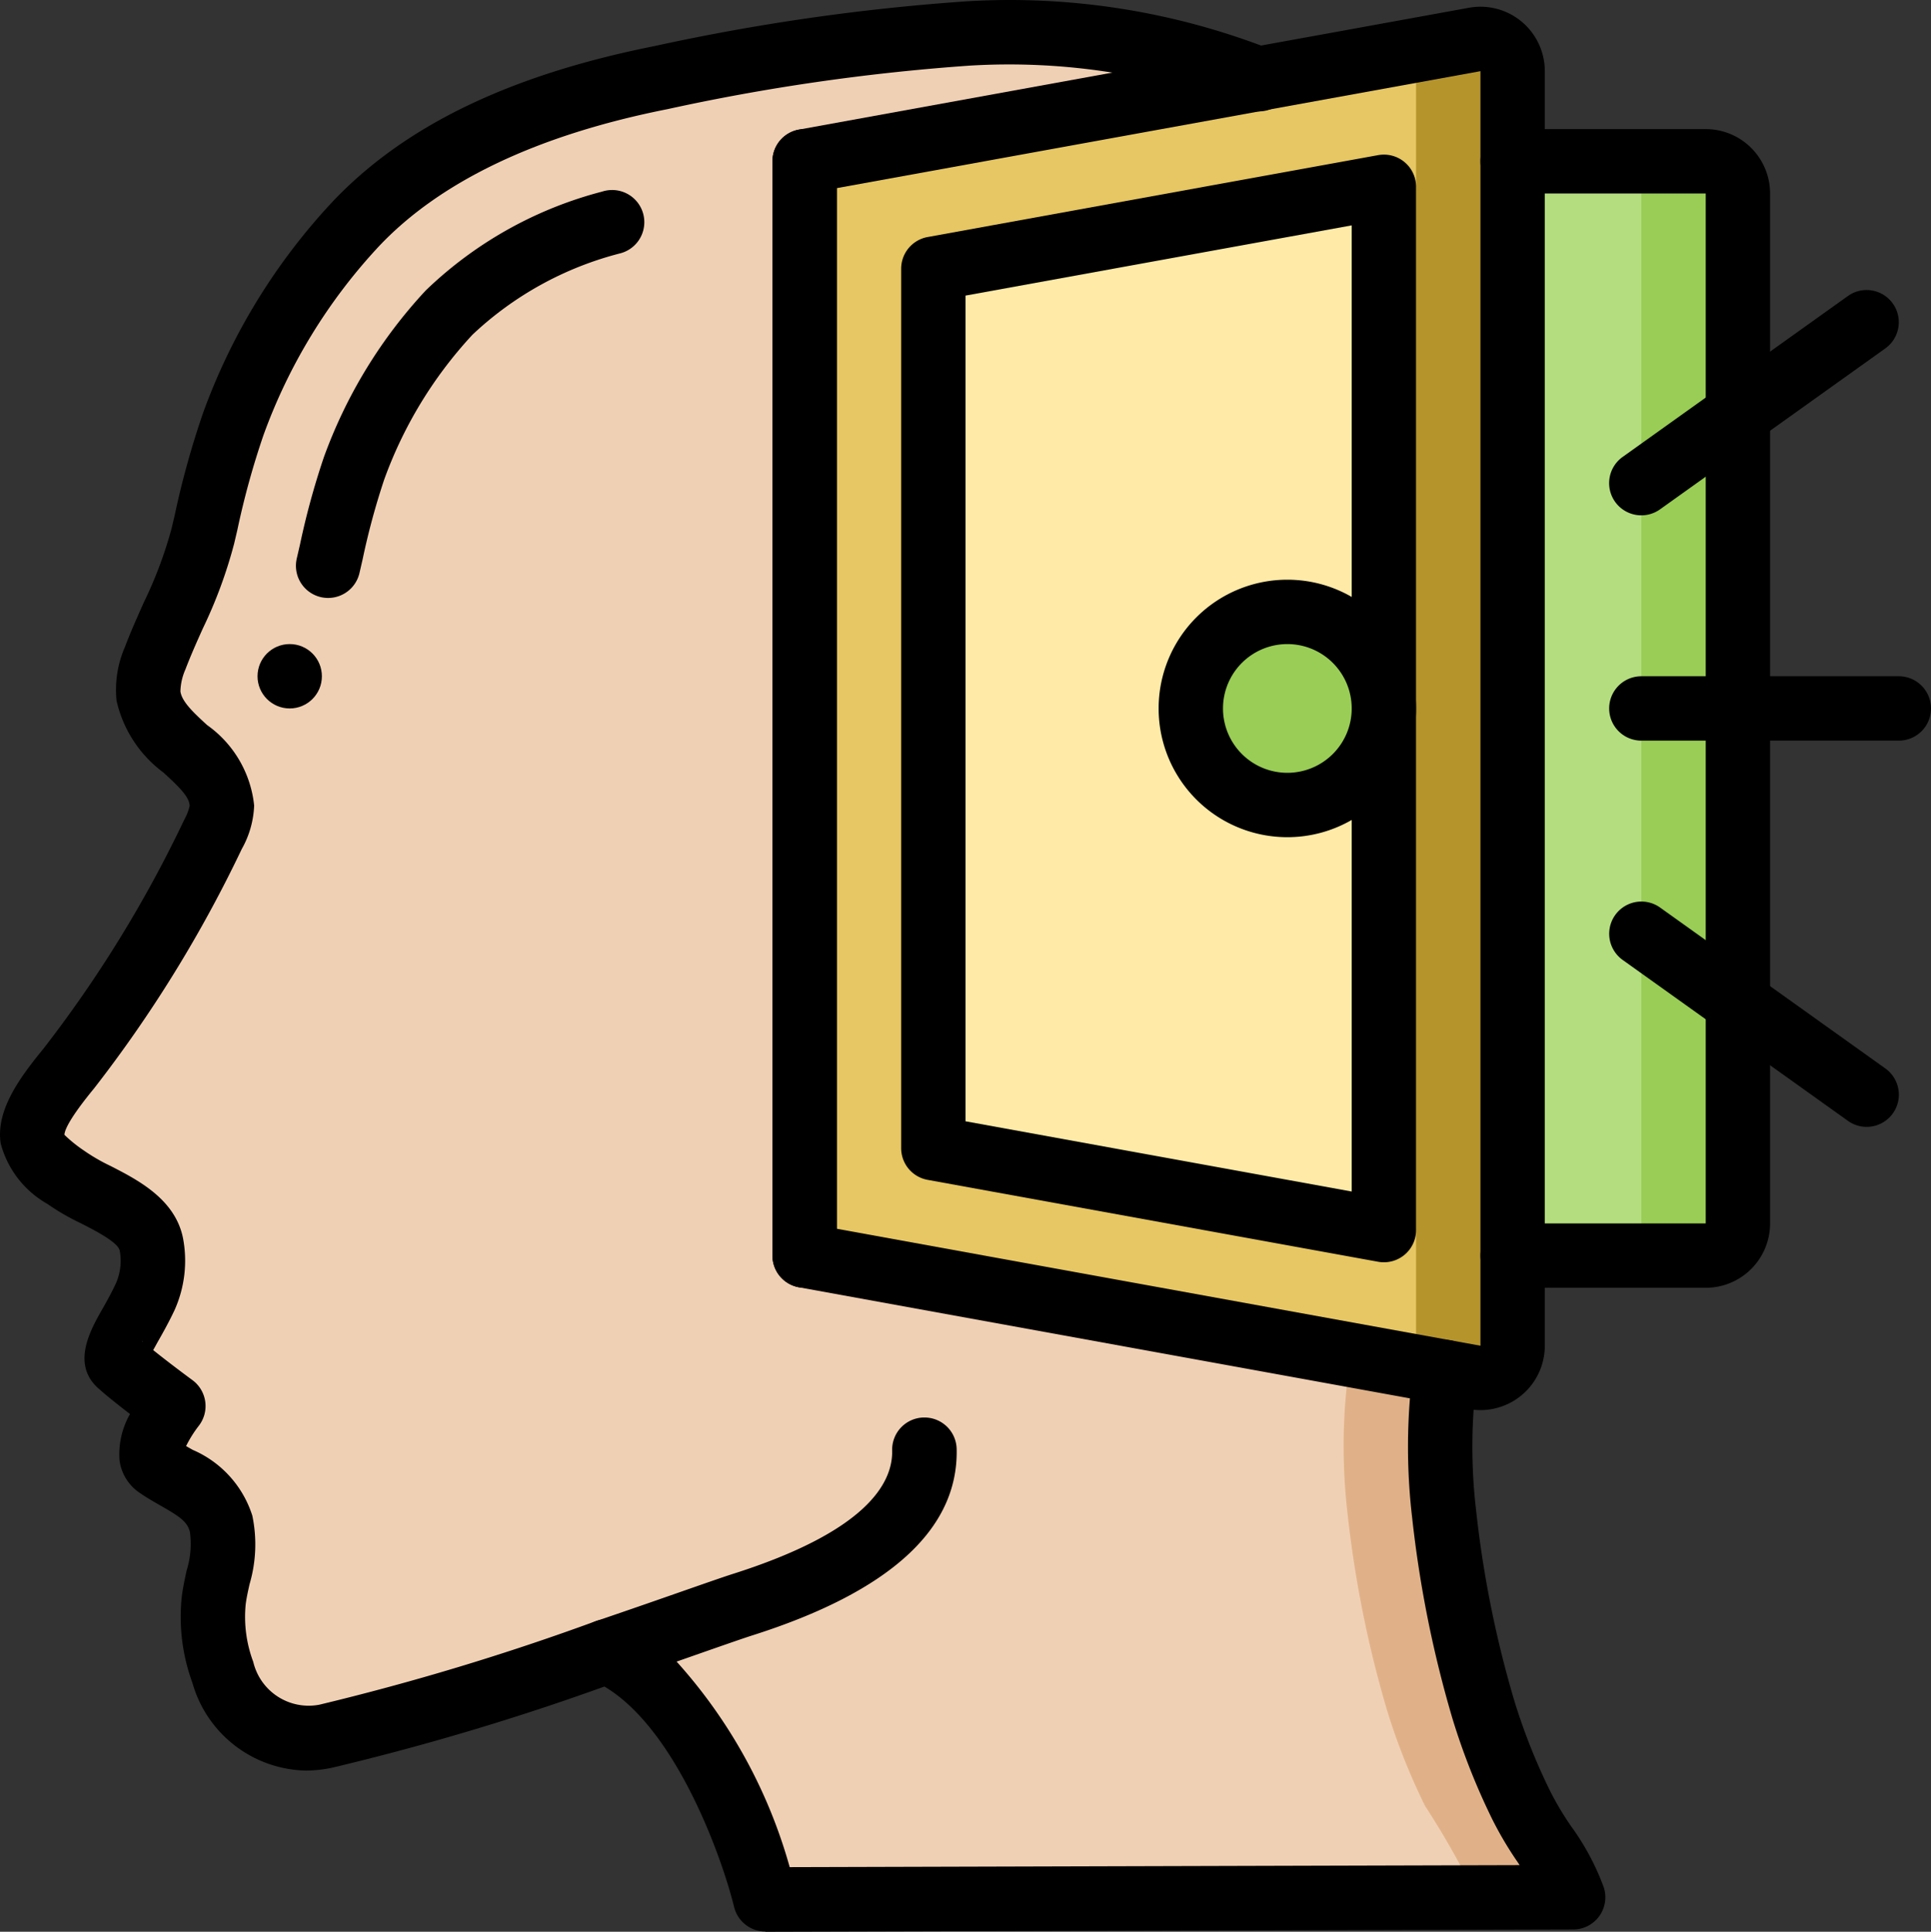 <svg xmlns="http://www.w3.org/2000/svg" width="60.002" height="60.018" viewBox="0 0 60.002 60.018">
  <rect x="0" y="0" width="60.002" height="60.018" fill="#333333" stroke="none"/>
  <g id="Page-1" transform="translate(0.002 0.011)">
    <g id="_027---Open-Mind" data-name="027---Open-Mind" transform="translate(-1 -1)">
      <path id="Shape" d="M47.26,38.71a17.99,17.99,0,0,0-1.39,9.3,34.947,34.947,0,0,0,1.22,6.09,19.932,19.932,0,0,0,1.19,3,26.017,26.017,0,0,1,1.6,2.83L24.78,60v-.01c-.08-.3-1.59-6.18-4.93-7.69-.62.22-1.28.44-1.95.67a67.669,67.669,0,0,1-6.77,1.96,2.574,2.574,0,0,1-1.86-.26,3.143,3.143,0,0,1-1.35-1.73,4.983,4.983,0,0,1-.28-2.23,6.2,6.2,0,0,0,.23-2.38c-.26-1.01-1.22-1.26-1.98-1.8-.62-.44.49-1.85.49-1.85s-1.18-.87-1.6-1.25c-.44-.36.18-.98.73-2.15a2.73,2.73,0,0,0,.19-1.62c-.21-1.07-1.83-1.48-2.63-2.07-.38-.28-.99-.7-1.06-1.21-.11-.71.73-1.71,1.14-2.21a39.332,39.332,0,0,0,4.46-7.25,2.062,2.062,0,0,0,.28-.89c-.02-1.43-2.09-2.02-2.28-3.41a2.466,2.466,0,0,1,.21-1.19A30.527,30.527,0,0,0,7.3,17.65a30.138,30.138,0,0,1,.95-3.5,18.277,18.277,0,0,1,3.8-6.2c2.45-2.59,6.07-3.87,9.49-4.55a66.668,66.668,0,0,1,9.23-1.35c.1-.01.2-.01.3-.02,6.4-.32,11.46,1.85,16.42,5.73a15.579,15.579,0,0,1,5.63,8.09,29.081,29.081,0,0,1,1.01,8.2,14.377,14.377,0,0,1-2.3,7.7C50.34,34.1,48.39,36.14,47.26,38.71Z" fill="#e0b188"/>
      <path id="Shape-2" data-name="Shape" d="M44.26,38.71a17.99,17.99,0,0,0-1.39,9.3,34.947,34.947,0,0,0,1.22,6.09,19.932,19.932,0,0,0,1.19,3,26.017,26.017,0,0,1,1.6,2.83l-22.1.06c-.08-.3-1.59-6.18-4.93-7.69-.62.22-1.28.44-1.95.67a4.547,4.547,0,0,0-1.05-.67c-2.41.84-5.35,1.81-7.58,2.37a3.143,3.143,0,0,1-1.35-1.73,4.983,4.983,0,0,1-.28-2.23,6.2,6.2,0,0,0,.23-2.38c-.26-1.01-1.22-1.26-1.98-1.8-.62-.44.49-1.85.49-1.85s-1.18-.87-1.6-1.25c-.44-.36.18-.98.73-2.15a2.73,2.73,0,0,0,.19-1.62c-.21-1.07-1.83-1.48-2.63-2.07-.38-.28-.99-.7-1.06-1.21-.11-.71.73-1.71,1.14-2.21a39.332,39.332,0,0,0,4.46-7.25,2.062,2.062,0,0,0,.28-.89c-.02-1.43-2.09-2.02-2.28-3.41a2.466,2.466,0,0,1,.21-1.19A30.527,30.527,0,0,0,7.3,17.65a30.138,30.138,0,0,1,.95-3.5,18.277,18.277,0,0,1,3.8-6.2c2.45-2.59,6.07-3.87,9.49-4.55a66.668,66.668,0,0,1,9.23-1.35c5.16.32,9.48,2.39,13.72,5.71a15.579,15.579,0,0,1,5.63,8.09,29.081,29.081,0,0,1,1.01,8.2,14.377,14.377,0,0,1-2.3,7.7C47.34,34.1,45.39,36.14,44.26,38.71Z" fill="#f0d0b4"/>
      <path id="Shape-3" data-name="Shape" d="M55,7V39a1,1,0,0,1-1,1H48V6h6A1,1,0,0,1,55,7Z" fill="#99cd55"/>
      <path id="Shape-4" data-name="Shape" d="M52,7V39a1,1,0,0,1-1,1H48V6h3A1,1,0,0,1,52,7Z" fill="#b4dd7f"/>
      <path id="Shape-5" data-name="Shape" d="M48,3.2V42.8a1,1,0,0,1-1.18.99l-2.03-.37L26.82,40.15a1.006,1.006,0,0,1-.82-.98V6.83a1.006,1.006,0,0,1,.82-.98L44.79,2.58l2.03-.37A1,1,0,0,1,48,3.2Z" fill="#b5942c"/>
      <path id="Shape-6" data-name="Shape" d="M45,3.2V42.8a1.008,1.008,0,0,1-.21.62L26.82,40.15a1.006,1.006,0,0,1-.82-.98V6.83a1.006,1.006,0,0,1,.82-.98L44.79,2.58A1.008,1.008,0,0,1,45,3.2Z" fill="#e7c763"/>
      <path id="Shape-7" data-name="Shape" d="M30,35.827V10.173a1,1,0,0,1,.821-.984l12-2.182A1,1,0,0,1,44,7.991V38.009a1,1,0,0,1-1.179.984l-12-2.182A1,1,0,0,1,30,35.827Z" fill="#ffeaa7"/>
      <circle id="Oval" cx="3" cy="3" r="3" transform="translate(38 20)" fill="#99cd55"/>
      <path id="Shape-8" data-name="Shape" d="M10.511,56a3.746,3.746,0,0,1-3.534-2.725,5.951,5.951,0,0,1-.329-2.694c.034-.263.091-.531.15-.8a2.755,2.755,0,0,0,.1-1.2c-.081-.314-.312-.471-.9-.807-.233-.133-.47-.269-.692-.425a1.444,1.444,0,0,1-.593-.984,2.519,2.519,0,0,1,.325-1.443c-.34-.261-.713-.555-.929-.75-.924-.755-.311-1.839.055-2.486.135-.237.291-.512.44-.832a1.737,1.737,0,0,0,.114-1.009c-.051-.259-.776-.629-1.208-.85a7.226,7.226,0,0,1-1.038-.6A3.056,3.056,0,0,1,1.02,36.517c-.16-1.03.6-2.059,1.325-2.942A38.686,38.686,0,0,0,6.72,26.464a1.645,1.645,0,0,0,.17-.434c0-.275-.325-.591-.814-1.039a3.822,3.822,0,0,1-1.457-2.236,3.339,3.339,0,0,1,.264-1.672c.179-.472.383-.928.587-1.384a13.05,13.05,0,0,0,.856-2.278l.1-.422a27.124,27.124,0,0,1,.886-3.192,19.16,19.16,0,0,1,4.011-6.543C13.559,4.9,16.836,3.316,21.345,2.419a66.745,66.745,0,0,1,9.673-1.388,22.207,22.207,0,0,1,9.436,1.478,1,1,0,1,1-.728,1.862,20.38,20.38,0,0,0-8.6-1.343A65,65,0,0,0,21.74,4.38c-4.036.8-7.051,2.235-8.964,4.257A17.15,17.15,0,0,0,9.188,14.5a25,25,0,0,0-.815,2.955l-.1.426A14.609,14.609,0,0,1,7.3,20.516c-.189.421-.377.841-.54,1.27a1.8,1.8,0,0,0-.156.684c.045.326.426.676.83,1.047a3.5,3.5,0,0,1,1.461,2.5,2.975,2.975,0,0,1-.385,1.351A40.372,40.372,0,0,1,3.925,34.8c-.762.927-.92,1.3-.925,1.447a4.332,4.332,0,0,0,.6.485,5.79,5.79,0,0,0,.825.479c.852.436,2.021,1.034,2.261,2.254A3.749,3.749,0,0,1,6.419,41.7c-.175.37-.354.69-.511.965-.049.087-.1.183-.15.27.414.334.98.758,1.22.934A1,1,0,0,1,7.165,45.3a3.749,3.749,0,0,0-.385.618l.207.118a3.317,3.317,0,0,1,1.852,2.046,4.377,4.377,0,0,1-.087,2.128c-.046.209-.094.417-.12.627a3.976,3.976,0,0,0,.235,1.784,1.769,1.769,0,0,0,2.059,1.331,77.809,77.809,0,0,0,8.6-2.6,1,1,0,1,1,.657,1.89,78.731,78.731,0,0,1-8.847,2.665A4.016,4.016,0,0,1,10.511,56Zm-5.1-13.341.032.029a.3.3,0,0,0-.03-.032Z"/>
      <path id="Shape-9" data-name="Shape" d="M24.78,61a1,1,0,0,1-.971-.762c-.388-1.581-1.929-5.924-4.371-7.027a1,1,0,0,1,.09-1.858c1.042-.354,1.987-.684,2.73-.944.693-.242,1.215-.424,1.486-.511,4.157-1.315,5-2.816,4.976-3.845a1,1,0,0,1,.98-1.023h.024a1,1,0,0,1,1,.976c.058,2.492-2.084,4.443-6.368,5.8-.259.083-.764.259-1.434.493l-.9.315A15.931,15.931,0,0,1,25.536,59l22.682-.063-.067-.1a11.093,11.093,0,0,1-.775-1.307,20.96,20.96,0,0,1-1.241-3.13,35.65,35.65,0,0,1-1.258-6.267,18.81,18.81,0,0,1,.032-4.64,1,1,0,1,1,1.983.26,16.851,16.851,0,0,0-.029,4.144,33.565,33.565,0,0,0,1.183,5.912,18.845,18.845,0,0,0,1.129,2.846,9.349,9.349,0,0,0,.647,1.082,7.716,7.716,0,0,1,1.013,1.9,1,1,0,0,1-.952,1.3l-25.1.07Z"/>
      <path id="Shape-10" data-name="Shape" d="M11.194,19.567a1,1,0,0,1-.974-1.229l.1-.433a23.735,23.735,0,0,1,.74-2.706,15.19,15.19,0,0,1,3.167-5.186,12.384,12.384,0,0,1,5.481-3.071,1,1,0,1,1,.582,1.913,10.473,10.473,0,0,0-4.609,2.531,13.209,13.209,0,0,0-2.744,4.5,22.242,22.242,0,0,0-.669,2.47l-.1.435A1,1,0,0,1,11.194,19.567Z"/>
      <circle id="Oval-2" data-name="Oval" cx="1" cy="1" r="1" transform="translate(9 21)"/>
      <path id="Shape-11" data-name="Shape" d="M54,41H48a1,1,0,0,1,0-2h6V7H48a1,1,0,0,1,0-2h6a2,2,0,0,1,2,2V39A2,2,0,0,1,54,41Z"/>
      <path id="Shape-12" data-name="Shape" d="M26,41a1,1,0,0,1-1-1V6a1,1,0,0,1,2,0V40A1,1,0,0,1,26,41Z"/>
      <path id="Shape-13" data-name="Shape" d="M47,44.8a2,2,0,0,1-.36-.032L25.821,40.984A1,1,0,0,1,25,40V6a1,1,0,0,1,.821-.984L46.643,1.23A2,2,0,0,1,49,3.2V42.8A2,2,0,0,1,47,44.8ZM27,39.166,47,42.8V3.2L27,6.834Z"/>
      <path id="Shape-14" data-name="Shape" d="M44,40.207a.987.987,0,0,1-.179-.016l-14-2.545A1,1,0,0,1,29,36.662V9.338a1,1,0,0,1,.821-.984l14-2.545A1,1,0,0,1,45,6.793V39.207A1,1,0,0,1,44,40.207Zm-13-4.38,12,2.182V7.991L31,10.173Z"/>
      <path id="Shape-15" data-name="Shape" d="M41,27a4,4,0,1,1,4-4A4,4,0,0,1,41,27Zm0-6a2,2,0,1,0,2,2A2,2,0,0,0,41,21Z"/>
      <path id="Shape-16" data-name="Shape" d="M60,24H52a1,1,0,0,1,0-2h8a1,1,0,0,1,0,2Z"/>
      <path id="Shape-17" data-name="Shape" d="M52,17a1,1,0,0,1-.582-1.814l7-5a1,1,0,0,1,1.162,1.628l-7,5A1,1,0,0,1,52,17Z"/>
      <path id="Shape-18" data-name="Shape" d="M59,36a1,1,0,0,1-.58-.186l-7-5a1,1,0,0,1,1.162-1.628l7,5A1,1,0,0,1,59,36Z"/>
    </g>
  </g>
</svg>
